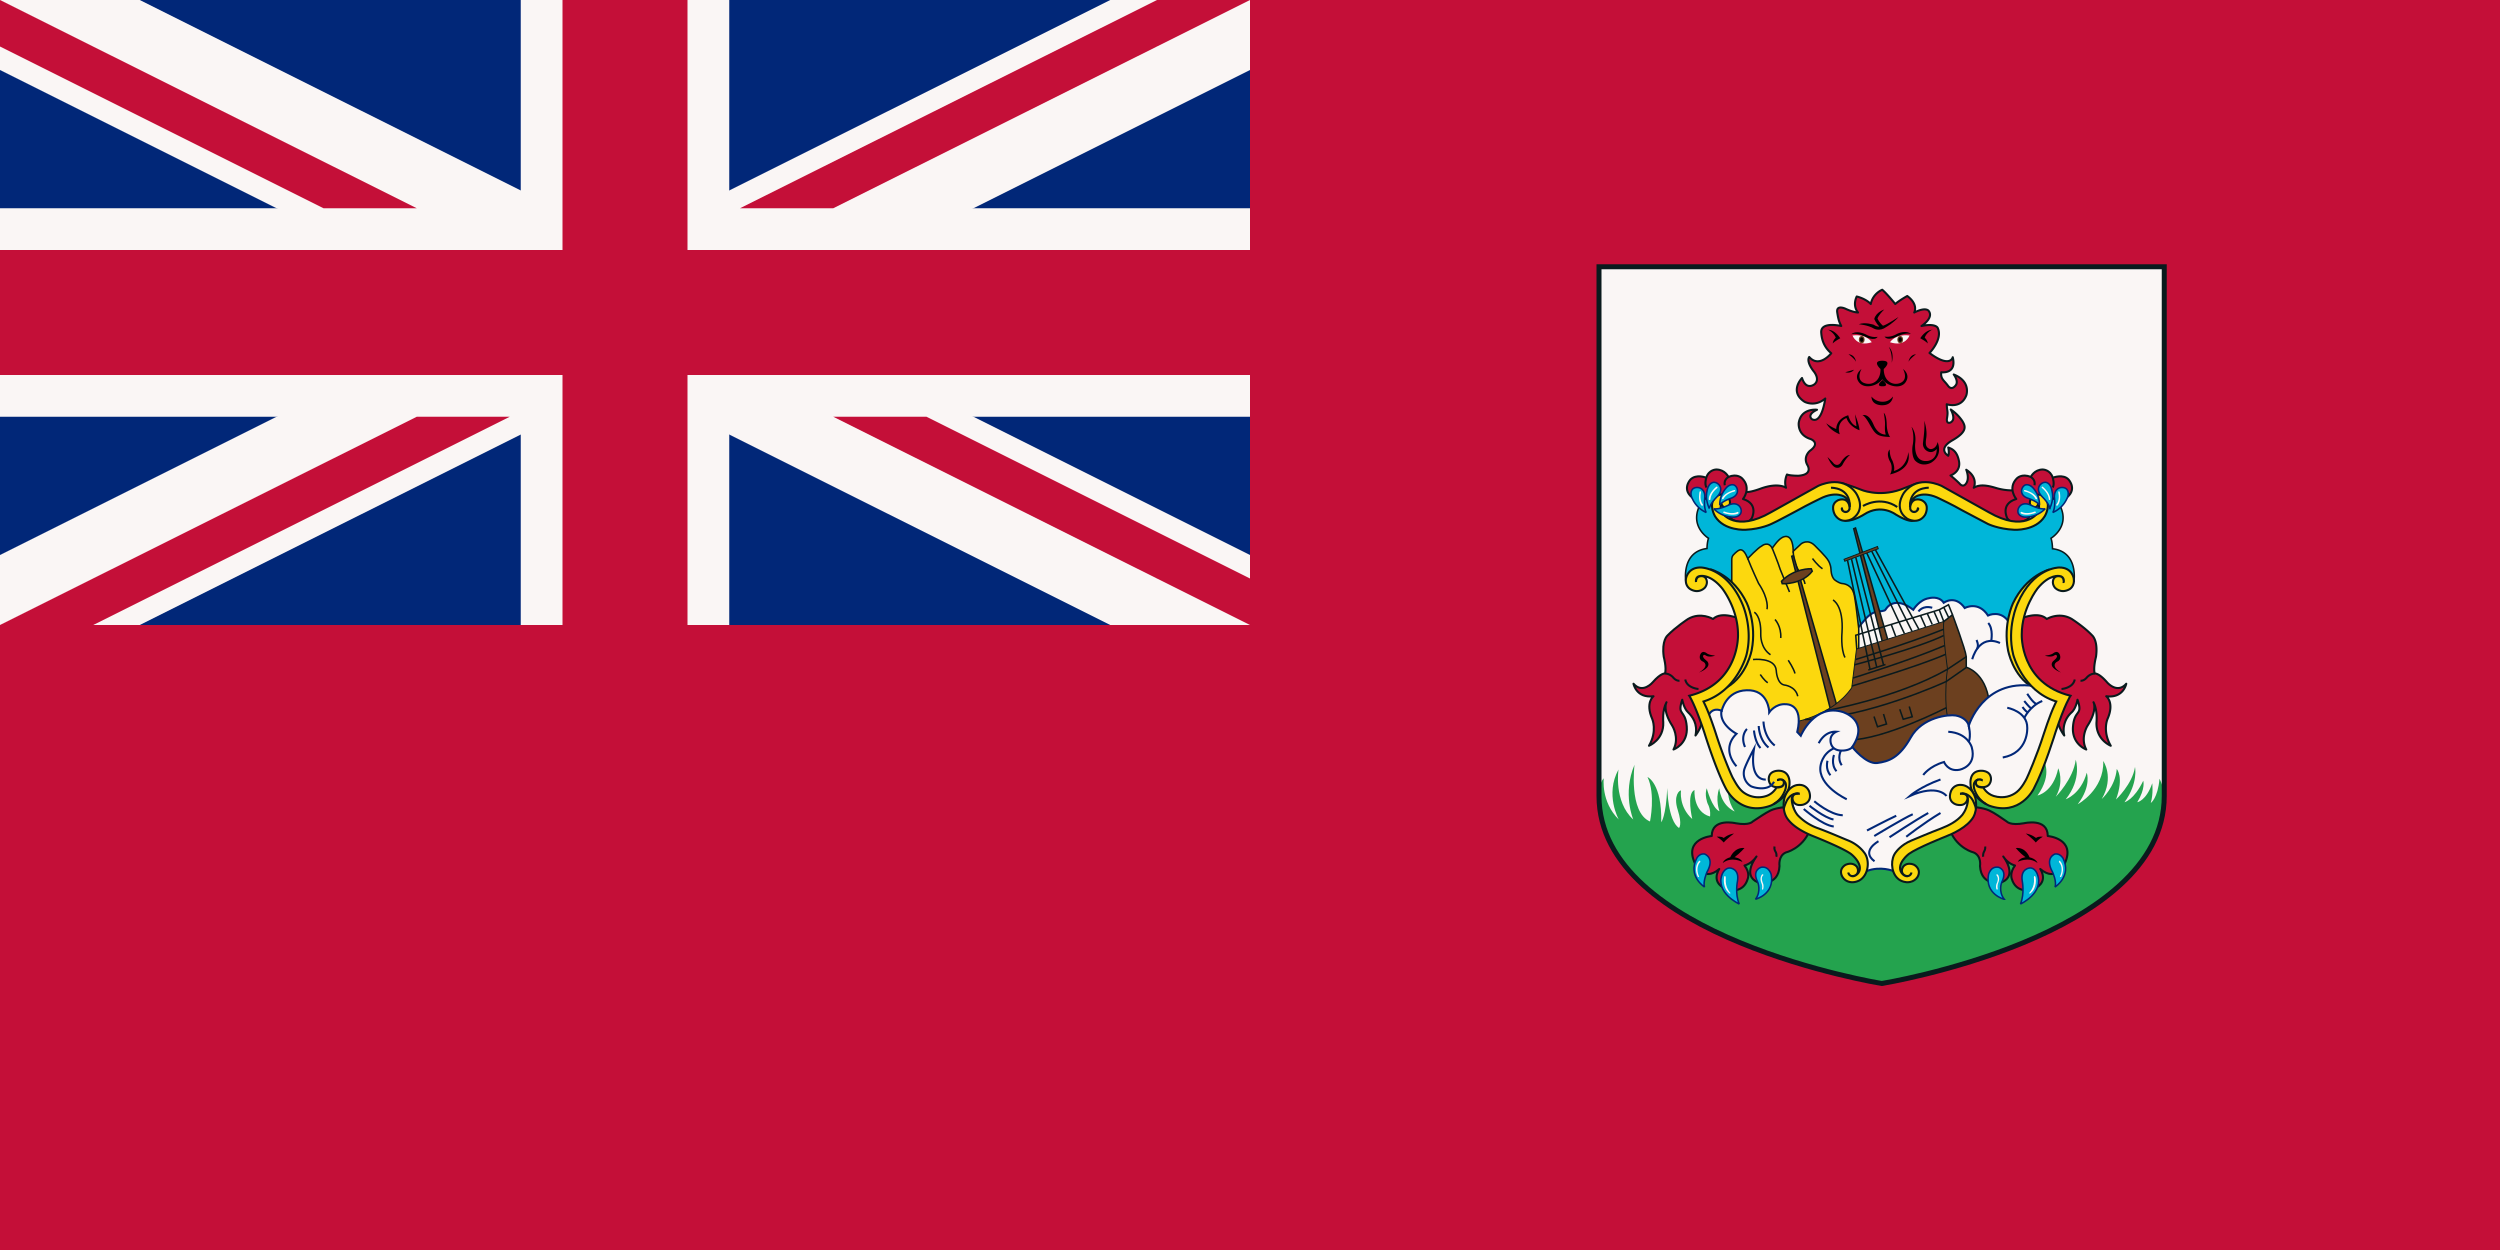 <svg xmlns="http://www.w3.org/2000/svg" width="1000" height="500"><path fill="#c40f38" d="M0 0h1000v500H0z"/><path fill="#012778" d="M0 0h500v250H0z"/><path fill="#faf6f5" d="M0 0v28l444.1 222H500v-28L55.9 0zm500 0v28L55.9 250H0v-28L444.1 0z"/><path fill="#faf6f5" d="M208.3 0v250h83.4V0zM0 83.3v83.4h500V83.3z"/><path fill="#c40f38" d="M0 100v50h500v-50zM225 0v250h50V0zM0 250l166.7-83.3h37.2L37.3 250zM0 0l166.7 83.3h-37.3L0 18.6zm296 83.3L462.8 0H500L333.3 83.3zM500 250l-166.7-83.3h37.3L500 231.4z"/><path fill="#faf6f5" d="M865.4 106.7v211.7c0 56.6-113.1 75-113.1 75s-113-18.4-113-75V106.7z"/><path fill="#24a34e" d="M865.4 318.4c0 56.6-113.1 75-113.1 75s-113-18.4-113-75c0 0 0-4.6 2.2-7.1 0 0-1.2 9.4 6 16.5 0 0-5.6-10-.1-20 0 0-2 12.8 5.9 20 0 0-4.4-10.3.5-21.9 0 0-2.4 19 6.2 22.7 0 0 2.3-10.9-1-17.8 0 0 5.8 2.4 5.5 18.1 0 0 1.9-2.3 2.4-13.7 0 0 .2 13 4.7 16 0 0 1.4-1.3-.5-7.2s.8-8 1.3-7.8c0 0-1 6.5 4.5 11.4 0 0-2.4-10.2.9-11.6 0 0-.7 8.7 6.2 10.6 0 0 .5-2.5-1-5.3 0 0-1.3-3.4-.3-6 0 0 2.1 8 5.1 9.2 0 0-1.8-4.6-.1-9.2 0 0 .4 6.6 6.2 9.3 0 0-3.8-5-2.3-10.7l37.7 1.9 19.5 1 58.5-4.2 10-8.7s4 5.5-2.3 14.3c0 0 6.3-1.2 8.3-10.9 0 0 2.5 5.4-1 11.4 0 0 7-7 8-14.8 0 0 2.6 7.6-4 15.8 0 0 6-2 8.4-10.6 0 0 2 5.2-3.6 12.6 0 0 10.6-5.7 10.2-17.3 0 0 4.5 6.4-.6 15.2 0 0 5.4-4.8 6-12 0 0 3 3.2-.3 12.2 0 0 6.6-6.2 7.6-13 0 0 1.4 6.3-4.2 14.1 0 0 3.8-.9 7.5-8.6 0 0 1 3-2.4 8.6 0 0 3.6-.6 6-7.6 0 0 .5 4.2-.6 7.9 0 0 2.8-1.8 3.5-9.7 0 0 1.5 2.6 1.6 5.8v1.1z"/><g stroke="#0a1a1d"><path fill="#c40f38" stroke-linejoin="round" stroke-width=".831" d="M807.1 196s-3.9.7-9-.9c-5-1.5-7-.9-8.6 0 0 0 2-4-3-7.2 0 0 1.7 4-.5 6 0 0-1 1-2.2-.5 0 0-1.8-1.8-3.6-3.2 0 0 4.2-1.4 3.4-5.7s-3-5-4.3-5.5c0 0 .5 2 0 3.3 0 0-4.6-2.6 1.7-6.2s5-5.8 4-7.6a17 17 0 0 0-4.7-4.7s1.2 2 1 3.7-3 2.7-2.5-.2c.5-3 0-2.5-.1-5.6 0 0 5.6 2 7.8-3.5 0 0 2.1-5.6-5-8.4 0 0 1.8 2.3 1 4 0 0-1.6 2.8-3.3.5s-3-2.7-2.7-5.4c0 0 6.3.9 4.6-6 0 0-1 4.5-9.3-1.7 0 0 5.4-5.5 3.3-10 0 0-.7-2-6.5-.8 0 0 5-3.2 2.9-6 0 0-1-1.8-5.8.6 0 0 1.8-3.2-2.8-6.6 0 0-3.1 1.7-4.8 3.2 0 0-3.2-4-5.2-5.7 0 0-3.7 1.4-4.6 5.7 0 0-1.7-2-5.6-3 0 0-1.9 3.4.5 6.4 0 0-1.8 0-5-1.5 0 0-3.8-1.8-3.3 1.5s.9 4 1.6 5.4c0 0-8.4-2-8 2.7.2 3.1 1.3 5.9 4 8.2 0 0-4.8 6.1-8.8 1.5 0 0-1.4 1.5 1.6 5.5 0 0 3 3.3.5 5.4 0 0-3.3 2.7-5-2.5 0 0-5.3 5.4 1 9.5 0 0 4.1 2.3 8.3-1.3 0 0-1.3 10.3-5.3 8.3 0 0-2.4-1.7 2-3.8 0 0-6.3-.8-7.3 5.2 0 0-.7 4.8 4.7 6.5 0 0 4.2 1.5-.2 4.7 0 0-3 2.4-1 5.8 0 0 2.4 3.8-3.7 4.2 0 0-3.3 0-4.5-.5 0 0-1.3 2.5-.4 5.3 0 0-3-2.2-10 .3-6.8 2.5-6.3.7-6.8 1.5l-2 3.3s3.7 4.4 3.8 4.3l-.7 5 1.7.8 14.2-6.3 14.4-7.5 11.6.7 7.3 1.8 9.7.7 6.9-3.7h10l11 5.5L798 209l6.6 1.1 5-.3v-10.1z"/><path fill="#c40f38" stroke-linejoin="round" stroke-width=".831" d="M693 207.9s5.5 2.8 7.7-.6c0 0 3-5.7-3.5-7.7 0 0 3.5-4.3-.3-8.2 0 0-2-2.2-5.5-.6 0 0-1.4-3-4.9-3 0 0-3 0-4 3.3 0 0-4-1.7-6.4.8 0 0-3.8 4.2 1.5 7.6l3.8.3 3.8-1.7 4.1 1.2s-1 4.2 3.7 8.6z"/><path fill="#00b6d9" stroke-width=".623" d="M815.4 197.9c6.6-.7 8.9 5 8.9 5 3.5 8-3.9 12.4-3.9 12.4.6 1.8.6 4.2.6 4.2 10.4 1.2 8.6 12.9 8.6 12.9l-3.5-2.9c-6-2.3-12.1 2.8-16.5 11.3s-2.3 12.6-1.6 22.7c.8 10.1 17.2 16.2 17.2 16.2l-12.8 32.9c-5 12.9-15.6 7.5-18.7 4.8-3-2.7-3.8-1.2-5.3 0s6.9 7.8-8.5 14-18 11-20.6 12.6-13.2.5-14.3-.8c-1-1.3-.4-1.3-4.4-3.8-4-2.4-10.7-4.6-18-8.2-7.4-3.5-7.2-8.1-7.2-9 0-1 2.6-8.7-6-2.6s-16-2.9-16-2.9c-1.6-2.2-8.8-21.4-8.8-21.4a121 121 0 0 0-5.7-15.5c.1 0-.4.9 6-2.8s9.1-9.7 11.3-15.7.1-16.2-.7-18.3c-.8-2.1-5.6-11.6-11.4-13.6s-9.8 3-9.8 3-1.8-11.7 8.5-13c0 0 0-2.3.6-4.1 0 0-7.3-4.4-3.8-12.5 0 0 2.3-5.6 8.9-5l-1.6 3s-1.7 16.7 22.6 5.5 23.6-13.1 37.4-6.2l10-.2s14.7-6.7 19.3-3.8c4.7 2.9 21.5 12.3 21.5 12.3s16.3 6.1 19.5-5.1z"/></g><path fill="#faf6f5" stroke="#012778" stroke-miterlimit="10" stroke-width=".831" d="M742.3 269.8s-.8-5.1-1.7-8.4c0 0-1.8-5.2 1.3-8.8l3.8-4.4s2.3-3.2 5.3-3.6c0 0 2.9-.1 3.2-.7s3.5-5.9 11.1 0c0 0 2.4-4 6.2-4.6 0 0 4-1.2 6 1.8 0 0 4.5-3.4 8.4 2.1 0 0 5.4-3 9.3 3 0 0 5.3-2.6 8.6 3s2.6 7.8 2.6 7.8l2.4 8.8 8.6 10.6-20 7.5h-9l-17.9 4.8-31.8 2.5-9-10.5z"/><g stroke="#0a1a1d" stroke-width=".831"><path fill="#c40f38" stroke-linejoin="round" d="M715.4 322.7s-4.8.3-7.2 1.5-4.3 2.6-7.1 4.4c0 0-1.3 1.7-6.8.7 0 0-9.6-2.3-9.6 5.1 0 0-11.4 1-6.7 11 0 0 3.2 7.8 9.7 2.2 0 0-4.2 6 4 8.4 0 0 5.7 1.4 7.4-4.5 0 0 1-2.4-1.3-5.3 0 0 2.8-.6 4.8-3.6 0 0-6 7.6.5 10.3 0 0 8.3 2 8.7-6.5 0 0-.6-4 2.5-5.4 0 0 6.6-1.5 9.6-8.8 0 0-9.4-5-8.5-9.5zM696 247.6s-7.3-3.4-10.8 0c0 0-4.9-3-10 0 0 0-4.8 3.1-8.2 6.6 0 0-2.4 2-1.5 8.5 0 0 1.2 4.5.5 6.7 0 0-1.6-.3-4.9 3.5 0 0-4 4.8-7.7.6 0 0 1.1 5.9 8 5 0 0-3.4 2.5-.5 9.1 0 0 2.1 4.8-1.3 10.7 0 0 6-2.4 5.7-9.4 0 0-.5-4.7 1.3-8 0 0-1.8 3 2.3 9.4 0 0 3 4.7.5 9.5 0 0 5.9-2.1 5.3-9.2s-4-4.1-1.8-10.7c0 0 .6 3.4 2.3 5s4 4.6 3 9.3c0 0 3.6-4.4 2.7-8.8s-1.6-5.8-1.6-5.8l11-6.3 5.5-10z"/><path fill="none" stroke-miterlimit="10" d="M679.4 275.6s-4.6-.3-5.3-3.8m-8-2.4s1.6 0 3 1.4c0 0 1.1 1.6 2.7 1.5"/></g><path d="M686.1 262.2s-2.4 0-3.7-1.1c0 0-1.4-1-2.2.5 0 0-1.2 2.2 1.1 3.1 0 0 2.9 1.5-1.7 4.3 0 0 5.4-1.9 3.3-4.5 0 0-2.4-1.7-1.5-2.4 0 0 .2-.5 1.1.2 1 .6 2.8.3 3.6-.1z"/><path fill="#6c401f" stroke="#0a1a1d" stroke-width=".623" d="m760.4 274.2-18.2-63-.7.3 16.1 63.6z"/><path d="M697 344.8s-4.3-2.4-7.9.4c0 0 .4-1.6 3-2.3 0 0 1.6-4.1 5.7-3.7 0 0-1.7 2-4 3.7 0 0 2.4.2 3.2 1.9z"/><path fill="#00b6d9" stroke="#012778" stroke-miterlimit="2.613" stroke-width=".623" d="M681.8 354.8s-6.8-4.3-3.1-11.5c0 0 1-2 3.1-1.7 0 0 4.3 1.4 1 7.2 0 0-1.7 3.9-1 6zm13.9 6.8s-9.8-4.5-6.8-12c0 0 1-2.5 3.1-2.4 0 0 3.8.2 3 5.2 0 0-1.1 5 .7 9.2z"/><path d="M693.6 333.4s-3 2.2-4.1 3.6c0 0-1.2-1.4-2.8-2.3 0 0 1.8-.3 2.8.5 0 0 1.5-1.4 4.1-1.8z"/><path fill="#00b6d9" stroke="#012778" stroke-miterlimit="2.613" stroke-width=".623" d="M702.2 359.7s7.7-2 6.3-9.8c0 0-.8-3.5-4-3 0 0-3.9 1-1.4 6 0 0 1.5 3.6-.9 6.8z"/><path fill="#fcd80e" stroke="#0a1a1d" stroke-miterlimit="2.613" stroke-width=".831" d="M736.7 193.2s4.9 1.5 7.5 2.6c0 0 7.1 3.2 16.1 0 0 0 6.1-2.4 7-2.6l-4.7 7.1-.2 3.7 2.9 4.3s-1.8.7-7-2.5c0 0-5.8-4.5-12.7 0 0 0-3.8 2.5-7 2.5l4.5-5-1.7-4.5z"/><path fill="#faf6f5" d="M705.2 350.3s.3-.4 0-.6c0 0-.4-.1-.6.4 0 0-.8 1.2-.1 3 0 0 .6 1.1.3 2.4 0 0 0 .3.2.4 0 0 .3-.1.3-.4 0 0 .4-1.2-.2-2.4 0 0-.8-1.8 0-2.8z"/><g stroke="#0a1a1d"><path fill="#c40f38" stroke-linejoin="round" stroke-width=".831" d="M810.7 207.9s-5.5 2.8-7.8-.6c0 0-3-5.7 3.6-7.7 0 0-3.6-4.3.2-8.2 0 0 2-2.2 5.6-.6 0 0 1.4-3 4.8-3 0 0 3 0 4 3.3 0 0 4.2-1.7 6.4.8 0 0 3.8 4.2-1.5 7.6l-3.8.3-3.7-1.7-4.2 1.2s1.1 4.2-3.6 8.6z"/><path fill="#fcd80e" stroke-miterlimit="2.613" stroke-width=".831" d="M767.3 203.5s-.2 1-1.3 1.2c0 0-1.2.4-1.9-1v-.6c-.1-.6-.4-2.6 1.8-4.2 0 0 3.4-2.8 10 .6 0 0 5.3 2.5 8.9 4.6l10.4 5.5s4.1 2 10.4 2.3c0 0 8.6.6 12.3-5.4 0 0 2.8-4.6 0-7.5 0 0-1.1-1.4-3-1.1-.8 0-1.6.4-2.4 1.4 0 0-1.4 2 .2 3.4 0 0 2 1.2 2.7-1.4 0 0 0-.2.1 0 0 .2.5 2.2-.6 4 0 0-5.1 7.8-19.4-.4l-18.8-10.5s-9.5-4.9-15.1 2.7c0 0-4.6 6.3 1.3 10.4 0 0 4.4 2.6 7.1-1.5 0 0 2.3-4.1-1.3-5.9 0 0-3.2-1.5-4.4 1.7s2.4 4 2.8 1.7c0 0 0-.5.2 0z"/><g stroke-width=".623"><path fill="#fcd80e" stroke-miterlimit="2.613" d="M692.7 235.8v-11.7c0-1 0-1.7 1.4-2.9s2.9-2.9 5 2.2c0 0 4.2-4.4 5.6-5 0 0 2.5-2.2 4.2.9 0 0 2.2-3.4 4-4.3 0 0 4.2-2.7 4.4 5.5l3.2-3s2.6-2.1 5.4.7c0 0 4.7 4.6 5.4 6 0 0 1 1.4 1.1 3.6 0 0 0 2.6 1.3 4 0 0 1.5 1.3 3 1.6 0 0 3.4 0 4.6 3.3 0 0 .5-.6 2.2 14.8v28L724.6 302l-30.2-8.7-12-5-2.8-8.8 11.7-7.6 6.3-17.1-2-12z"/><path fill="#6c401f" d="m776.1 250.7 1.4-2.1 3.5-2.7s5.2 13.8 5.5 16.8v4.2s7.8 2 9.2 14l-6.5 12-10.2-5.6-2.9-2.2v-34.4z"/></g></g><path fill="#faf6f5" d="M680 345s.3-.5 0-.7c0 0-.1-.2-.6.3 0 0-2 2.3-.4 5.9 0 0 .2.5.5.3 0 0 .3-.1 0-.5 0 0-1.4-3 .4-5.3z"/><g stroke="#0a1a1d"><path fill="none" stroke-miterlimit="10" stroke-width=".831" d="M710.5 342.7s.4-1-.4-2.2c0 0-.5-.8-.3-1.9"/><path fill="none" stroke-miterlimit="10" stroke-width=".623" d="M717.3 220.5s0 3 .8 5.1 3.7 6 3.9 8"/><path fill="#c40f38" stroke-linejoin="round" stroke-width=".831" d="M788.5 322.7s4.7.3 7.2 1.5 4.3 2.6 7 4.4c0 0 1.4 1.7 6.9.7 0 0 9.5-2.3 9.5 5.1 0 0 11.4 1 6.8 11 0 0-3.2 7.8-9.8 2.2 0 0 4.2 6-3.9 8.4 0 0-5.8 1.4-7.5-4.5 0 0-.9-2.4 1.3-5.3 0 0-2.8-.6-4.7-3.6 0 0 6 7.6-.6 10.3 0 0-8.2 2-8.7-6.5 0 0 .7-4-2.5-5.4 0 0-6.5-1.5-9.5-8.8 0 0 9.4-5 8.5-9.5z"/><g stroke-width=".623"><path fill="#6c401f" d="m735.6 285.2-18.2-62.9-.7.2 16.1 63.7z"/></g></g><path fill="#faf6f5" d="M692.1 357.1s-2.1-2-1.8-5.7c0 0 .1-.8-.3-1 0 0-.4 0-.4.8 0 0-.6 3.9 2 6 0 0 .1.3.4.2 0 0 .3 0 .1-.3z"/><g stroke="#0a1a1d"><path fill="#fcd80e" stroke-miterlimit="2.613" stroke-width=".831" d="M813.3 275.1c-8.3-4.7-10.1-15.1-10.1-15.1-2-10.4 2-18.7 2-18.7 5.4-11.3 14.6-13.5 14.6-13.5s-9 6.3-11.5 14.7c0 0-2 7.2-.9 14.2 1.2 7 .7 5.2 2.5 10.6z"/><path fill="#6c401f" stroke-width=".38" d="m777.5 248.6-34.9 11-1.9 15.5c-8.3 12-25.1 14.2-25.1 14.2l13.1 14 25.2 5.2 13.2-10.2 12-11c-1.3-6-.6-14.7-.6-14.7 0-1.5.5-5 .5-5s-2-14.1-1.5-19z"/><g fill="none" stroke-miterlimit="10" stroke-width=".623"><path d="M741.2 271.2s23-7.1 36.7-13m-47.7 26.1s28.7-5.1 48.8-16.6l7.5-5"/><path d="m786.5 267-8 5.6s-32.1 14.8-56.5 15.2m56.5-4.7s-24.7 12.7-38.8 12.9"/></g><path fill="#c40f38" stroke-linejoin="round" stroke-width=".831" d="M807.9 247.6s7.3-3.4 10.8 0c0 0 4.9-3 10 0 0 0 4.9 3.1 8.2 6.6 0 0 2.4 2 1.5 8.5 0 0-1.2 4.5-.5 6.7 0 0 1.6-.3 4.9 3.5 0 0 4 4.8 7.7.6 0 0-1.1 5.9-8 5 0 0 3.4 2.5.5 9.1 0 0-2.1 4.8 1.3 10.7 0 0-6-2.4-5.7-9.4 0 0 .5-4.7-1.2-8 0 0 1.7 3-2.4 9.4 0 0-3 4.7-.5 9.5 0 0-5.9-2.1-5.3-9.2.6-7.1 4.1-4.1 1.8-10.7 0 0-.6 3.4-2.3 5a9.5 9.5 0 0 0-3 9.3s-3.5-4.4-2.7-8.8 1.6-5.8 1.6-5.8l-11-6.3-5.5-10z"/></g><path fill="#faf6f5" stroke="#012778" stroke-miterlimit="10" stroke-width=".831" d="M683 287.3s1-4.9 5.7-3c0 0 1.6-8 10-8.2 8.6-.3 9 8.3 9 8.8 0 0 2.5-3.6 6.7-3.2 0 0 7.2-.4 4.5 11.1l1.4 1.5s5.5-13 16.8-9.5c0 0 11 3.3 3.8 14 0 0 5.5 7 10 6.4s8.8-2 13.4-10.2 15.2-9.3 18-8.8 4.8 2.2 5.2 4.1c0 0 5.6-18.8 26-15.9l8 4.1 3.1 1.4-4.6 13-11.2 25.3-8.5 2.7-8.8-5.1-3.1 1.6-.3 7.6-11.7 8.4-8.1 3.4-9 6.1-2 5.5s-5-2.1-10.6 0l-1.9-4.6-5.2-5-20.3-9.5-3.7-11.9-3.7-1.6-4.2 4.7-6 .7-9.1-6.1z"/><g stroke="#0a1a1d"><g stroke-miterlimit="2.613"><g stroke-width=".831"><path fill="none" d="M771.5 195.1s-7.8-.3-7.5 7.7"/><path fill="#fcd80e" d="M822.5 280.6c-13.5-4.2-17.2-18.7-17.2-18.7-2.7-10.9 1.7-20.4 1.7-20.4 6.2-14.5 16.6-14.5 16.6-14.5 5.3-.1 5.9 4.4 5.9 4.4.5 3.1-1.7 4.3-1.7 4.3-3.6 2-5.9-.7-5.9-.7-1.5-2-.3-3.7-.3-3.7.9-1.3 2.7-.7 2.7-.7 1.3.4 1.2 2.2 1.2 2.2.1 0 0 0 0 0s.4-2.2-1.7-2.4c0 0-4-.9-8.8 5 0 0-6.3 8-6.3 18.4 0 0-.8 19.5 19.5 24.5 0 0-2.2 3.2-6 14.6 0 0-4.5 14.7-8.7 22.6 0 0-5.5 11.3-18 6.7 0 0-7.4-3.3-7.3-8.7 0 0-.6-4.9 3.9-5.2 0 0 4.3-.4 4.3 3.4 0 0 0 4-4.7 3 0 0-1.6-.3-1.3-2 0 0 .3-1.4 2.3-.7v-.1s-.8-.4-1.6 0c0 0-.7.2-.8 1.3 0 0 0 1 1 1.5 0 0 1.1.4 2 .3 0 0 1.3 2.5 4.2 3.4 4 1.2 7.2 0 9.2-1.6 2.1-1.7 3.6-4.7 4-5.5s4-8.9 6.8-17.7c0 0 2.4-7.5 4.3-11.5z"/><path fill="#fcd80e" d="M784.4 317.5s2.6-.4 2.6 1.9c0 0-.2 3.3-4.2 2.5 0 0-4-.8-2.5-5.2 0 0 .9-3.2 4.6-2.7 0 0 3.6.2 5.2 5.1 0 0 1.2 4.2-.8 7.8-2.4 4-8.2 6.6-11 7.7 0 0-11.4 4.5-14.8 7 0 0-5.2 4-2.9 7.5 0 0 .9 1.4 2.2 1.4 0 0 1.5 0 1.8-1.5 0 0-.2.9-1 1.3 0 0-1 .5-2.2-.5 0 0-1.3-1.1-.2-3 0 0 1.3-2.2 4.4-.9 0 0 2.8 1.4 1.7 4.3 0 0-1 2.7-4.4 2.7 0 0-2.5 0-4.1-1.8-2.5-2.6-2.6-7.7-.4-10.3 0 0 2-2.9 6.2-4.6 2.5-1 7-3 11.8-4.8 3.4-1.3 6.4-3 8.4-5.3 0 0 1.8-2 2.3-5.3 0 0 .5-2.6-1-3.1 0 0-.8-.4-1.7-.3z"/><path fill="none" d="M784.6 317.4s2.8-.5 4.6 2.9c0 0 1 2 1.2 3.3m.9-11.8s-2.8.5-1.4 4.4c1.4 3.7 3.9 5 4.6 5.5"/><path fill="#fcd80e" d="M736.7 203.5s0 1 1.2 1.2c0 0 1.2.4 1.9-1v-.6c.1-.6.4-2.6-1.7-4.2 0 0-3.5-2.8-10.1.6 0 0-5.2 2.5-8.9 4.6 0 0-9.3 5-10.4 5.4 0 0-4.1 2.1-10.4 2.4 0 0-8.6.6-12.3-5.4 0 0-2.7-4.6 0-7.5 0 0 1.2-1.4 3-1.1.8 0 1.6.4 2.5 1.4 0 0 1.3 2-.3 3.4 0 0-2 1.2-2.7-1.4 0 0 0-.2-.1 0 0 .2-.5 2.2.6 4 0 0 5.2 7.8 19.4-.4l18.8-10.5s9.5-4.9 15.1 2.7c0 0 4.6 6.3-1.3 10.4 0 0-4.3 2.6-7-1.5 0 0-2.4-4.1 1.2-5.9 0 0 3.2-1.5 4.4 1.7s-2.4 4-2.8 1.7c0 0 0-.5-.1 0zM690.6 275c8.3-4.7 10.1-15.1 10.1-15.1 2-10.4-2-18.7-2-18.7-5.4-11.3-14.6-13.5-14.6-13.5s9 6.3 11.5 14.7c0 0 2 7.1.9 14.2-1.2 7-.7 5.2-2.5 10.6z"/><path fill="none" d="M732.4 195.1s7.8-.3 7.5 7.7"/><path fill="#fcd80e" d="M681.4 280.6c13.5-4.2 17.2-18.7 17.2-18.7 2.7-10.9-1.7-20.4-1.7-20.4-6.2-14.5-16.6-14.5-16.6-14.5-5.2-.1-5.9 4.4-5.9 4.4-.5 3.1 1.8 4.3 1.8 4.3 3.5 2 5.8-.7 5.8-.7 1.5-2 .3-3.7.3-3.7-.9-1.3-2.6-.7-2.6-.7-1.4.4-1.3 2.2-1.3 2.2s-.4-2.2 1.7-2.4c0 0 4-.9 8.8 5 0 0 6.3 8 6.3 18.4 0 0 .8 19.5-19.5 24.5 0 0 2.2 3.2 6 14.6 0 0 4.5 14.7 8.7 22.6 0 0 5.6 11.3 18 6.7 0 0 7.4-3.3 7.4-8.7 0 0 .5-4.9-4-5.2 0 0-4.3-.4-4.3 3.4 0 0 0 4 4.7 3 0 0 1.6-.3 1.3-2 0 0-.2-1.4-2.2-.7h-.1v-.1s.8-.4 1.6 0c0 0 .8.2.8 1.3 0 0 0 1-1 1.5 0 0-1.1.4-2 .3 0 0-1.3 2.5-4.1 3.4a10 10 0 0 1-9.3-1.6c-2.1-1.7-3.5-4.7-4-5.5s-4-8.9-6.8-17.7c0 0-2.4-7.5-4.3-11.5z"/><path fill="#fcd80e" d="M719.5 317.5s-2.5-.4-2.5 1.9c0 0 .1 3.3 4.1 2.5 0 0 4-.8 2.6-5.2 0 0-1-3.2-4.7-2.7 0 0-3.6.2-5.2 5.1 0 0-1.2 4.2.8 7.8 2.4 4 8.2 6.6 11 7.7 0 0 11.4 4.5 14.8 7 0 0 5.2 4 3 7.5 0 0-1 1.4-2.3 1.4 0 0-1.5 0-1.8-1.5 0 0 .2.9 1 1.3 0 0 1.1.5 2.3-.5 0 0 1.2-1.1.2-3 0 0-1.4-2.2-4.5-.9 0 0-2.8 1.4-1.6 4.3 0 0 1 2.7 4.3 2.7 0 0 2.5 0 4.1-1.8 2.5-2.6 2.7-7.7.4-10.3 0 0-2-2.9-6.2-4.6-2.5-1-7-3-11.8-4.8a20.7 20.7 0 0 1-8.4-5.3s-1.8-2-2.3-5.3c0 0-.5-2.6 1-3.1 0 0 .8-.4 1.7-.3z"/><path fill="none" d="M719.3 317.4s-2.8-.5-4.6 2.9c0 0-1 2-1.2 3.3m-.9-11.8s2.8.5 1.4 4.4c-1.4 3.7-3.9 5-4.6 5.5m35.8-119.3s6.8-4.3 13.7.4"/></g><path fill="none" stroke-width=".623" d="M706.8 243.7s1-3.8-3.4-10.4c0 0-2.8-6-4.3-9.9m9.8-4.1s2.4 5.9 3.2 8.5l3.7 9"/></g><g stroke-width=".623"><path fill="none" stroke-miterlimit="10" d="M710 247.8s2.6 2.7 2.3 7.4m-10.6-10.3s2.8 1.3 2.6 8.8c0 0-.3 5.4 3.9 8.2m-7 1.9s8.9-1 9.3 4.4c0 0 .2 5.2 3.2 5.8 0 0 4.5.4 5.4 4.5m-15-8.7s1.5 2.3 3 3.3m8.2-9s2.2 3.3 2.7 5.3m7-46s2 2.8 4 4.1m4.2 12.5s4.3 2.1 3.6 13c0 0-.6 6.5 1.2 10"/><path fill="#6c401f" d="m712.6 232.5.3 1s7.8.4 12-5l-.4-1s-6.8-.3-11.9 5z"/><path fill="none" stroke-miterlimit="10" d="M740.8 274.4s27-8 37.5-12.7"/></g><path fill="#6c401f" stroke-width=".38" d="m737.6 223.7 13.4-5.1.3.9-13.4 5z"/></g><g fill="none" stroke-miterlimit="10"><path stroke="#0a1a1d" stroke-width=".623" d="m739 224.1 9 43.6m-7.4-44.1 10.1 43.3m-8.4-44 11.1 43m-6.7-44.7 15.1 32.3m-13.1-33 16.1 32M750.2 220l17.4 31.8M747.3 268l6.9-2.2m-12-2s20-6 35.3-12.1m-35.6 14.2s25.4-6.7 35.6-11.7m-27.9 32.4 1.4 4.1 3.6-1.1-1.2-4m6.5-1.9 1.4 4 3.6-1-1.2-4.1m-21-23-.4-5.5 33.4-10.2 1.8 4.7m-21 1.2 1.8 4.8m9.9-8.4 2.1 4.7m.6-5.5 2 4.4m.7-5.2 2 4.6m.1-5.3 3.7-2 1.6 4m-3.5-3 2 4.2"/><g stroke="#012778" stroke-width=".831"><path d="M694.6 306.5s-6.5-6.6 0-13c0 0-7-3.6-6-9.2m17.7 27.5s-6.7.9-4.7-12.3c0 0-2.8 5.2-3.8 8a6 6 0 0 0 2.6 7c1.2.6 7.2 2.2 9.2-1.8m-10.8-21.1s-2.8 2.5-.8 7.2m3.6-6.6s.3 4.5 2.6 7m-.7-8.8s0 5.3 3.9 8.6m-2-10.4s0 6 4.5 9.6m17.6-.9s2.2-4.9 7-4.6c0 0-2.3 1-2.3 3.3 0 0-.3 3.8 3.8 4.2 0 0 3.3.4 5-1.4"/><path d="M738.7 319.7s-11.7-5.4-10.5-13.3c0 0 .5-4.8 5.2-7"/><path d="M731 304.3s-1 3.4 1.2 5.8m1.4-8.1s-1.4 3.7 1 6.5m1.8-8.3s-1.7 3 .3 5.9m-11 14.4s6.4 5.5 11.4 5.6m-13.3-3.8s5.9 4.8 9.6 5.5m-11.9-4.2s7.4 6.5 12 7m17.9 5.9s-7.2 3.9-1.6 8m-3-12.3s8.2-4.3 11.7-5.9m-8.8 8.1s11.9-7.2 15.4-8.7m-9.3 9.2s10.1-6.7 15.5-9.7m-8.8 9.5s7-5.5 13.7-9.5m2.4-6.8s-3.4-5-14.7 0c0 0 4.2-3.7 12.3-6.6m11.3-21.5s1 4 0 6.5"/><path d="M769.3 310s2.4-3.5 8.3-5.2c0 0 1.6 4 6.2 3.1 0 0 7-1.3 4.9-9 0 0-1.5-5.7-9.4-6.2m23.6-9.6s8.1 1.5 8 8c0 0 .6 10-9.8 11.9"/><path d="M809.7 287.2s2.2-4.8 7.2-6.8"/><path d="M810.9 277.5s2.2 3.6 3.7 4.1m-4.9-1.2s2 2.5 2.8 3m-3.5-.6s1.1 1.6 2.1 2.2m-43.7-40.4s1.6-2.6 5.5-1.5m16 20.6s2.5-10.3 11.1-6.5"/><path d="M796.5 256.3s.9-4.7-1.2-7.1m-4.7 6.8s1.1 2 .2 3.6"/></g></g><path fill="#00b6d9" stroke="#012778" stroke-miterlimit="2.613" stroke-width=".623" d="M808.2 361.6s9.7-4.5 6.7-12c0 0-.9-2.6-3-2.4 0 0-3.8.2-3 5.2 0 0 1 5-.7 9.2z"/><path fill="#faf6f5" d="M811.7 357.1s2.2-2 1.9-5.7c0 0-.2-.8.2-1 0 0 .4 0 .5.8 0 0 .6 3.9-2 6 0 0-.2.3-.5.2 0 0-.3 0 0-.3z"/><path fill="#00b6d9" stroke="#012778" stroke-miterlimit="2.613" stroke-width=".623" d="M822 354.8s6.8-4.3 3.2-11.5c0 0-1.1-2-3.2-1.7 0 0-4.2 1.4-1 7.2 0 0 1.8 3.9 1 6z"/><path fill="#faf6f5" d="M823.7 345s-.3-.5 0-.7c0 0 0-.2.5.3 0 0 2 2.3.4 5.9 0 0-.1.5-.5.3 0 0-.3-.1 0-.5 0 0 1.5-3-.4-5.3z"/><path fill="#00b6d9" stroke="#012778" stroke-miterlimit="2.613" stroke-width=".623" d="M801.6 359.7s-7.6-2-6.2-9.8c0 0 .7-3.5 4-3 0 0 3.8 1 1.3 6 0 0-1.5 3.6 1 6.8z"/><path fill="#faf6f5" d="M798.7 350.3s-.3-.4 0-.6c0 0 .3-.1.6.4 0 0 .8 1.2 0 3 0 0-.5 1.1-.2 2.4 0 0 0 .3-.3.4 0 0-.2-.1-.3-.4 0 0-.4-1.2.3-2.4 0 0 .8-1.8-.1-2.8z"/><path d="M807 344.8s4.4-2.4 8 .4c0 0-.4-1.6-3.2-2.3 0 0-1.4-4.1-5.5-3.7 0 0 1.6 2 3.9 3.7 0 0-2.4.2-3.1 1.9zm3.3-11.4s2.9 2.2 4 3.6c0 0 1.2-1.4 2.8-2.3 0 0-1.8-.3-2.7.5 0 0-1.5-1.4-4.1-1.8z"/><path fill="none" stroke="#0a1a1d" stroke-miterlimit="10" stroke-width=".831" d="M793.3 342.7s-.3-1 .4-2.2c0 0 .5-.8.4-1.9m30.5-63s4.6-.3 5.3-3.8m8-2.4s-1.6 0-3 1.4c0 0-1.1 1.6-2.7 1.5"/><path d="M818 262.2s2.3 0 3.6-1.1c0 0 1.4-1 2.2.5 0 0 1.2 2.2-1 3.1 0 0-3 1.5 1.6 4.3 0 0-5.4-1.9-3.2-4.5 0 0 2.3-1.7 1.4-2.4 0 0-.2-.5-1.1.2-1 .6-2.8.3-3.6-.1z"/><path fill="#00b6d9" stroke="#012778" stroke-miterlimit="2.613" stroke-width=".623" d="M821.1 205s1.1-1.5.7-5.8 3.3-4.9 4.8-3.6c0 0 1.5 1.3.1 4a11 11 0 0 1-5.6 5.4z"/><path fill="#faf6f5" d="M822.6 201.7s1.4-1.5.7-4.8c0 0 0-.3.2-.4 0 0 .3 0 .4.3 0 0 .8 3.5-.9 5.4 0 0-.2.3-.4 0 0 0-.3-.2 0-.5z"/><path fill="#00b6d9" stroke="#012778" stroke-miterlimit="2.613" stroke-width=".623" d="M820 203.4s-.2-1.8-3.2-4.8-.6-5.7 1.3-5.7c0 0 2 0 2.6 3 .4 1.7.8 4-.8 7.5z"/><path fill="#faf6f5" d="M819.5 199.6s0-2.2-2.7-4.4c0 0-.3-.3-.1-.4 0 0 .2-.3.4-.1 0 0 3 2.4 3 5 0 0 0 .4-.3.3 0 0-.3 0-.3-.4z"/><path fill="#00b6d9" stroke="#012778" stroke-miterlimit="2.613" stroke-width=".623" d="M815.8 202s-.8-1.4-4.6-2.7-2.7-4.6-1.1-5.3c0 0 1.6-.7 3.4 1.5a10 10 0 0 1 2.3 6.6z"/><path fill="#faf6f5" d="M814.1 199.4s-.8-2-4.2-2.8c0 0-.4-.1-.3-.3 0 0 0-.4.4-.3 0 0 3.7.9 4.8 3.2 0 0 .2.4-.2.5 0 0-.3 0-.5-.3z"/><path fill="#00b6d9" stroke="#012778" stroke-miterlimit="2.613" stroke-width=".623" d="M818.1 203.5s-1.7.5-5.7-1.4-5.8 1.4-5.1 3.2c0 0 .7 1.9 3.8 1.5a11 11 0 0 0 7-3.3z"/><path fill="#faf6f5" d="M808.8 204.8s1.8 1.1 5.1-.2c0 0 .4 0 .4.2 0 0 .2.3-.2.4 0 0-3.5 1.4-5.7.2 0 0-.4-.3-.1-.5 0 0 .1-.3.5-.1z"/><path fill="none" stroke="#0a1a1d" stroke-miterlimit="2.613" stroke-width=".831" d="M812.3 190.8s2 1 1.5 3.3"/><path fill="none" stroke="#0a1a1d" stroke-miterlimit="10" stroke-width=".831" d="M821.1 191.1s.8 2.5 0 3.9"/><path fill="#00b6d9" stroke="#012778" stroke-miterlimit="2.613" stroke-width=".623" d="M682.5 205s-1-1.5-.6-5.8-3.4-4.9-4.8-3.6c0 0-1.5 1.3-.1 4a11 11 0 0 0 5.5 5.4z"/><path fill="#faf6f5" d="M681.1 201.7s-1.4-1.5-.7-4.8c0 0 0-.3-.2-.4 0 0-.4 0-.4.3 0 0-.8 3.5.8 5.4 0 0 .3.3.5 0 0 0 .2-.2 0-.5z"/><path fill="#00b6d9" stroke="#012778" stroke-miterlimit="2.613" stroke-width=".623" d="M683.7 203.4s.2-1.8 3.2-4.8.5-5.7-1.3-5.7c0 0-2 0-2.7 3-.4 1.7-.7 4 .8 7.5z"/><path fill="#faf6f5" d="M684.2 199.6s0-2.2 2.7-4.4c0 0 .2-.3.1-.4 0 0-.2-.3-.5-.1 0 0-3 2.4-3 5 0 0 0 .4.4.3 0 0 .3 0 .3-.4z"/><path fill="#00b6d9" stroke="#012778" stroke-miterlimit="2.613" stroke-width=".623" d="M687.9 202s.8-1.4 4.5-2.7 2.8-4.6 1.2-5.3c0 0-1.7-.7-3.4 1.5a10 10 0 0 0-2.3 6.6z"/><path fill="#faf6f5" d="M689.5 199.4s.9-2 4.3-2.8c0 0 .3-.1.3-.3 0 0-.1-.4-.4-.3 0 0-3.7.9-4.9 3.2 0 0-.1.4.2.5 0 0 .3 0 .5-.3z"/><path fill="#00b6d9" stroke="#012778" stroke-miterlimit="2.613" stroke-width=".623" d="M685.5 203.5s1.8.5 5.8-1.4 5.8 1.4 5 3.2c0 0-.7 1.9-3.8 1.5a11 11 0 0 1-7-3.3z"/><path fill="#faf6f5" d="M694.9 204.8s-1.9 1.1-5.2-.2c0 0-.3 0-.4.2 0 0-.1.3.2.4 0 0 3.5 1.4 5.8.2 0 0 .3-.3 0-.5 0 0 0-.3-.4-.1z"/><path fill="none" stroke="#0a1a1d" stroke-miterlimit="2.613" stroke-width=".831" d="M691.4 190.8s-2 1-1.5 3.3"/><path fill="none" stroke="#0a1a1d" stroke-miterlimit="10" stroke-width=".831" d="M682.5 191.1s-.8 2.5.1 3.9"/><path d="M769.7 168.3s1.3 3.6.8 6.9c-.5 3 .1 3.7 1.2 4.3 1 .5 3-.4 3.3-2.7 0 0 2.5 5-2.4 8.2 0 0-3.5 2.2-6.5-.7-1-1-1.5-3.8-1-6.4 0 0 .8-3.6-.5-7.2 0 0 2 2.1 1.5 6.4 0 0-1 7.7 4.6 7.3 0 0 4 0 4-4.8 0 0-1.4 1.7-3.2 1.1a3.3 3.3 0 0 1-2.3-3.6c.2-2 .8-5.7.5-8.8zm-6.4 12.6s-.3 6-5.8 7.5c0 0 .7-1-.5-4.1 0 0-1.2-1.8-1.1-4.5 0 0-1.8 1.4.2 5 1.2 2.2.2 4.9-.2 5-.4 0 9.2-1.3 7.4-9zm-7.2-6s-1.3-1.6-1.4-5c-.1-3.5-.8-4.4-1.2-4.8 0 0 .6 3 .5 4.9s0 2.9.3 3.8c0 0-3 .4-4.9-4-1.8-4.2-3.6-3.8-4.5-3.8 0 0 1 .1 3.1 4 2.2 3.8 2.8 4.6 8.1 4.8zm-14.1-9.2s1.7 4.2 1.8 6.4c0 0-4-1.3-5.2-4.9 0 0-4.3 1.5-2.7 6.5 0 0-3.7-1.3-5.4-4.4 0 0 2 1.6 4 2.3 0 0-.2-4 4.8-5.5 0 0 .8 3.6 3.3 4.4l-.6-4.8zm6.6-7.1s1.4 2 4.3 2.1c1.4 0 2.8-.3 4.3-2.1 0 0-.2 3.5-4.3 3.5 0 0-4.3.2-4.3-3.5zM731 182.8s2.1 2 2.5 2.6c0 0 1.5 1.5 2.8-.4 0 0 1.7-3 3.7-3 0 0-1.5 1-3 3.9 0 0-.5 1-1.7 1.2-.5 0-1.2.2-2.3-1 0 0-1-1-2-3.3zm21.9-38.5c-4.3 0-.7 3.3-.7 3.3.1 5.3-4 6.9-7 5.4-2.8-1.6-.6-5.4-.6-5.4s-3.2 2.2-1.1 5.2 7.4 1.7 9.4-1.1c2 2.8 7.4 4.2 9.4 1.1s-1.1-5.2-1.1-5.2 2.2 3.8-.7 5.4c-2.8 1.5-7-.1-7-5.4 0 0 3.7-3.3-.6-3.3zm2.6-5.6s1.5 2.5 1.2 6.4c0 0 1.3-3.9-1.2-6.4zm-13.1 6s-.3-2.8-3-3c0 0 2.3 1.6 3 3zm21 0s.4-2.8 3-3c0 0-2.2 1.6-3 3zm-25.3 4.2s2.2.7 3.5-1l-3.5 1zm-7-17s2.5-.3 5 3.4c0 0-2.4 1.3-3 2.1 0 0 0-1.2 1.2-2.3 0 0-.5-1.9-3.2-3.3zm42 0s-2.6-.3-5 3.4c0 0 2.4 1.3 3 2.1 0 0 0-1.2-1.2-2.3 0 0 .4-1.9 3.1-3.3zm-19.4 2.7s2.3.6 5-1c0 0 3.5-1.8 5.7 0 0 0-1.9-.8-5.6 1 0 0-3.7 2-5 0z"/><path fill="#faf6f5" d="M756 136.9s2-3.4 7.8-2.7c0 0-1.6 4.7-7.8 2.7z"/><ellipse cx="760.077" cy="135.848" fill="#6c401f" rx="1.155" ry="1.464"/><ellipse cx="760.077" cy="135.848" rx=".686" ry=".898"/><path d="M743.5 129.7s3.7.3 6 1.7c0 0 2.3 1.4 5-.6 0 0 3-1.7 4.9-4 0 0-4.5 3-6.2 3.5 0 0-1.5-1.2-2.2-2.9 0 0 .3-1.3 2.7-3.6 0 0-3.3 1-4 3.8 0 0 .7 1.7 2 3 0 0-.7.3-2.2-.7 0 0-3.5-1.2-6-.2zM753 152c-3.2 2.8 0 2.5 0 2.5s3.2.3 0-2.5zm-1.8-17.3s-2.3.6-5-1c0 0-3.6-1.8-5.7 0 0 0 1.9-.8 5.6 1 0 0 3.7 2 5 0z"/><path fill="#faf6f5" d="M748.7 136.9s-1.9-3.4-7.7-2.7c0 0 1.6 4.7 7.7 2.7z"/><ellipse cx="744.689" cy="135.848" fill="#6c401f" rx="1.155" ry="1.464"/><ellipse cx="744.689" cy="135.848" rx=".686" ry=".898"/><path fill="none" stroke="#0a1a1d" stroke-width="2" d="M865.7 106.7v211.7c0 56.6-113 75-113 75s-113.1-18.4-113.1-75V106.7z"/></svg>